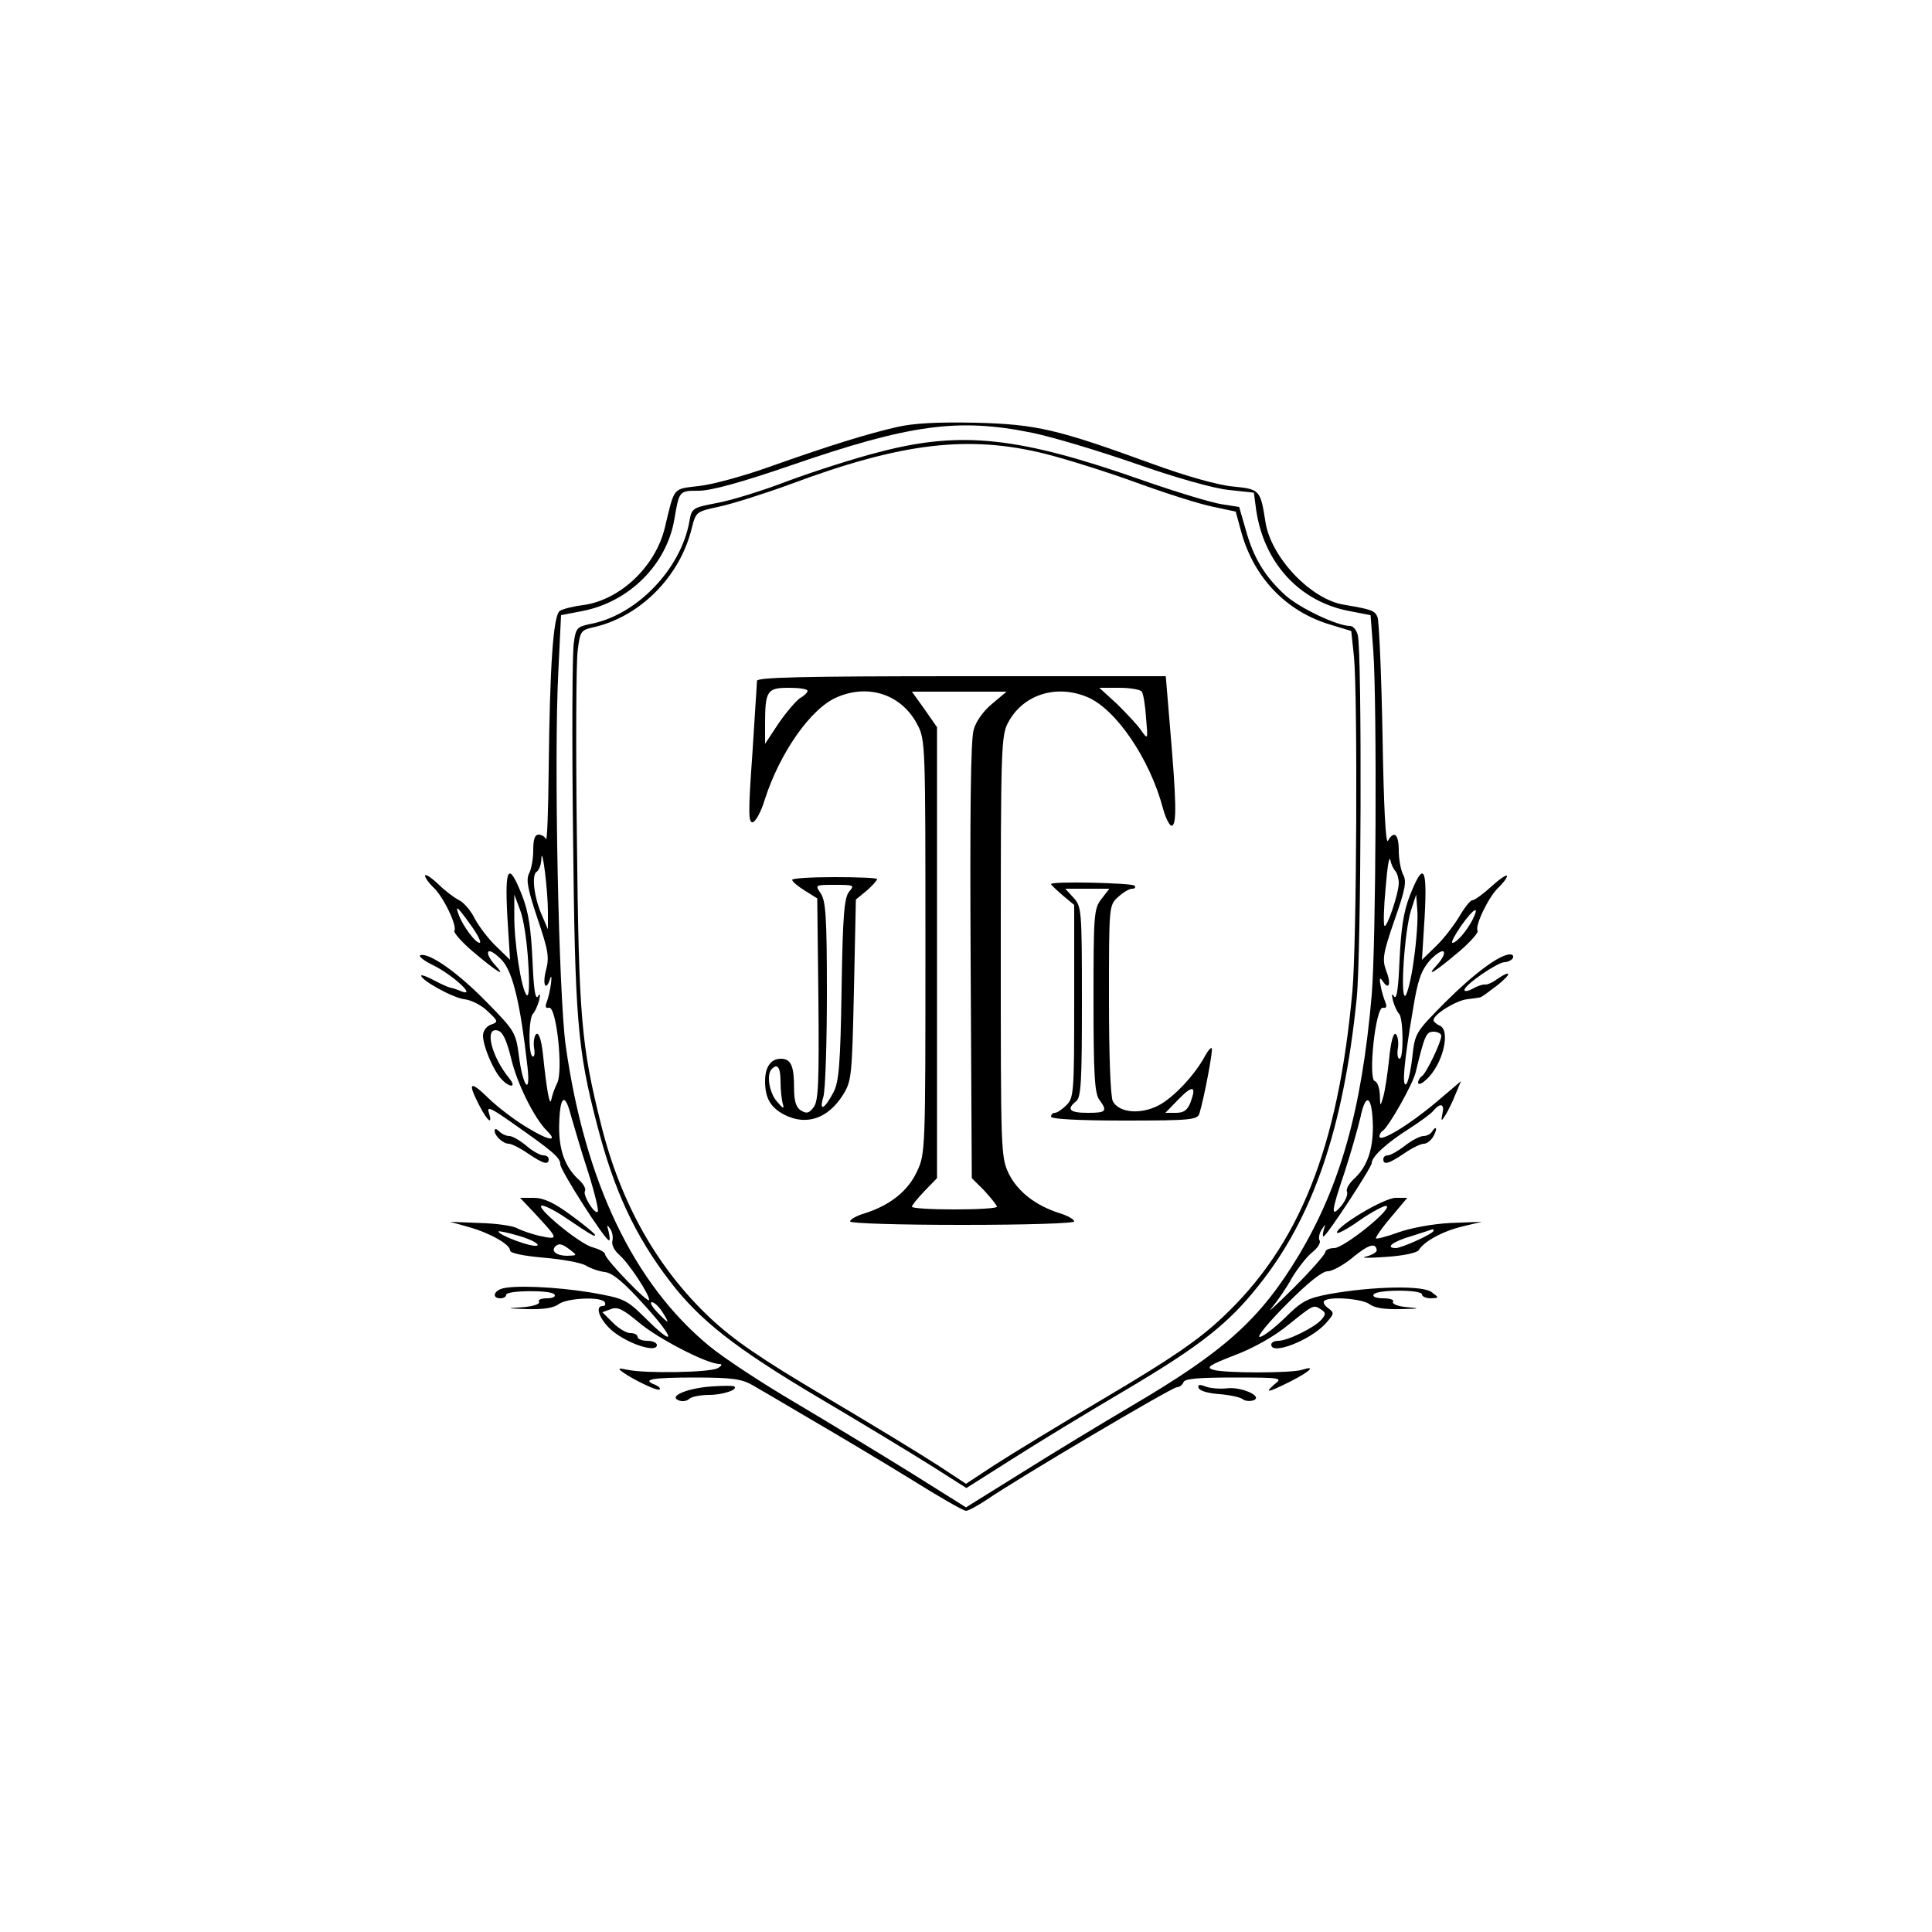 <?xml version="1.0" standalone="no"?>
<!DOCTYPE svg PUBLIC "-//W3C//DTD SVG 20010904//EN"
 "http://www.w3.org/TR/2001/REC-SVG-20010904/DTD/svg10.dtd">
<svg version="1.0" xmlns="http://www.w3.org/2000/svg"
 width="500pt" height="500pt" viewBox="0 0 500 500"
 preserveAspectRatio="xMidYMid meet">

<g transform="translate(0,500) scale(0.1,-0.1)"
fill="#000000" stroke="none">
<path d="M2322 3895 c-75 -17 -176 -48 -336 -105 -65 -23 -146 -45 -179 -48
-66 -8 -61 -1 -86 -106 -24 -102 -116 -189 -212 -202 -25 -3 -53 -10 -60 -15
-17 -10 -26 -138 -29 -409 -1 -107 -4 -189 -7 -182 -2 6 -11 12 -19 12 -10 0
-14 -12 -14 -41 0 -22 -5 -49 -11 -60 -8 -16 -3 -41 22 -116 28 -83 31 -100
22 -134 -10 -38 0 -57 11 -21 3 9 4 4 2 -13 -2 -16 -7 -38 -11 -48 -5 -13 -3
-17 6 -15 19 4 37 -163 21 -195 -6 -12 -13 -31 -15 -42 -4 -22 -12 21 -22 118
-4 35 -10 55 -17 51 -5 -4 -8 -19 -6 -35 3 -15 1 -26 -4 -23 -11 7 -10 98 1
110 5 5 12 20 16 34 4 17 3 21 -3 11 -7 -9 -11 22 -14 95 -4 81 -10 124 -27
167 -35 89 -45 74 -38 -55 l7 -112 -36 35 c-20 19 -44 51 -55 71 -10 21 -29
43 -42 49 -12 6 -37 25 -54 42 -18 17 -33 26 -33 21 0 -6 10 -19 21 -30 25
-22 63 -100 55 -113 -3 -4 18 -28 47 -53 64 -54 90 -70 58 -35 -14 15 -21 30
-17 34 4 5 20 -6 36 -23 28 -32 47 -114 65 -274 9 -78 -12 -53 -22 27 -8 60
-10 65 -83 139 -75 77 -149 129 -172 122 -6 -2 8 -14 33 -26 49 -24 113 -82
74 -68 -11 5 -24 9 -30 10 -5 1 -25 10 -42 19 -18 10 -33 15 -33 12 0 -12 83
-58 112 -61 18 -2 45 -16 60 -31 28 -26 28 -28 8 -35 -11 -4 -20 -16 -20 -28
0 -27 26 -89 47 -112 21 -23 41 -24 22 0 -48 58 -66 135 -31 125 13 -3 23 -24
35 -73 15 -64 60 -155 93 -187 29 -29 4 -25 -50 8 -31 18 -76 52 -101 76 -49
48 -56 43 -25 -17 22 -43 36 -53 25 -19 -6 17 7 11 62 -28 103 -72 123 -89
123 -106 0 -16 116 -197 126 -197 3 0 2 10 -1 23 -5 17 -4 19 4 7 6 -8 8 -22
6 -31 -3 -9 4 -24 16 -35 26 -22 79 -103 79 -118 0 -13 -114 105 -114 118 -1
6 -15 13 -32 18 -34 8 -154 108 -131 108 8 0 37 -15 63 -33 64 -43 74 -49 74
-43 0 3 -28 26 -62 51 -45 33 -71 45 -97 45 l-35 0 35 -37 c65 -70 66 -72 18
-62 -23 5 -51 15 -62 21 -12 6 -55 12 -97 13 l-75 3 46 -13 c55 -15 109 -45
109 -61 0 -7 32 -14 88 -19 48 -4 96 -13 108 -20 11 -7 33 -15 49 -17 20 -2
49 -26 103 -86 81 -89 82 -113 1 -32 -48 47 -54 50 -140 65 -91 15 -205 20
-233 9 -20 -8 -21 -24 -1 -24 8 0 15 4 15 9 0 12 117 13 125 1 4 -6 -5 -10
-20 -10 -14 0 -24 -4 -20 -9 3 -6 -16 -12 -42 -14 -45 -3 -44 -3 13 -5 40 -1
67 3 80 13 22 16 110 20 119 5 3 -6 1 -10 -5 -10 -25 0 -3 -46 35 -72 44 -31
105 -48 105 -29 0 6 -11 11 -25 11 -14 0 -25 5 -25 10 0 6 -8 10 -19 10 -10 0
-30 12 -45 27 l-27 27 22 8 c17 7 31 0 73 -35 47 -40 175 -107 208 -107 8 0 6
-5 -5 -11 -20 -11 -186 -14 -233 -4 -23 5 -26 4 -14 -5 29 -21 92 -51 97 -46
3 3 -2 8 -11 12 -37 14 -10 19 102 19 98 0 122 -4 150 -20 19 -11 89 -52 155
-91 67 -39 181 -107 254 -152 72 -45 136 -82 143 -82 6 0 30 13 54 29 77 53
479 291 492 291 7 0 14 6 17 13 3 9 38 12 131 12 122 0 126 -1 105 -17 -29
-25 -17 -22 41 7 51 26 67 42 30 30 -28 -9 -202 -9 -230 0 -20 6 -11 12 56 38
48 18 103 49 139 79 65 52 64 52 84 39 12 -8 13 -12 1 -26 -17 -20 -87 -55
-112 -55 -10 0 -18 -4 -18 -10 0 -28 100 11 140 54 23 26 24 28 8 40 -10 7
-15 16 -11 19 12 13 98 6 117 -8 13 -10 40 -14 80 -13 50 1 54 2 18 5 -23 2
-40 8 -37 14 4 5 -8 9 -25 9 -18 0 -29 4 -25 10 8 13 125 13 125 0 0 -5 10
-10 23 -10 22 1 22 1 2 16 -23 18 -153 15 -265 -5 -57 -11 -71 -18 -115 -62
-28 -27 -57 -49 -65 -49 -8 0 23 38 70 85 54 55 92 85 106 85 12 0 41 16 64
35 41 34 60 40 63 20 1 -5 -11 -13 -28 -17 -16 -4 6 -4 50 -1 48 3 83 11 87
18 13 22 62 49 113 61 l50 12 -80 -3 c-45 -2 -104 -13 -135 -24 -30 -11 -57
-18 -59 -16 -2 2 15 27 39 55 l42 50 -30 0 c-30 0 -152 -73 -152 -90 0 -5 27
9 59 32 32 22 64 39 69 37 18 -6 -110 -109 -135 -109 -13 0 -23 -5 -23 -10 0
-6 -37 -48 -82 -93 -45 -45 -71 -68 -57 -52 14 17 38 51 52 77 15 25 39 56 53
67 14 11 23 25 19 31 -3 5 -1 18 5 27 11 17 11 17 6 1 -3 -10 -3 -18 -1 -18 8
0 125 179 125 190 0 17 40 53 97 89 28 18 57 39 63 47 18 21 29 17 23 -8 -4
-20 -3 -21 7 -5 6 9 18 33 26 53 l15 36 -66 -56 c-69 -58 -145 -104 -145 -87
0 5 4 12 9 15 15 10 78 121 85 152 23 95 27 104 46 104 11 0 20 -5 20 -11 0
-16 -39 -97 -50 -104 -5 -3 -10 -11 -10 -17 0 -6 10 -3 21 8 43 38 65 129 34
140 -8 4 -15 10 -15 14 0 15 59 51 87 54 16 2 31 4 34 5 3 0 23 15 44 31 39
31 37 42 -2 15 -12 -9 -26 -14 -30 -13 -4 1 -18 -3 -30 -10 -13 -7 -23 -9 -23
-4 0 13 86 72 104 72 8 0 18 5 21 10 3 6 0 10 -7 10 -27 0 -94 -50 -169 -125
-76 -77 -77 -78 -84 -141 -4 -35 -11 -66 -16 -70 -11 -7 -6 55 18 195 12 75
21 99 43 125 16 17 32 28 36 23 4 -4 -3 -19 -17 -34 -32 -35 -6 -19 58 35 29
25 50 49 47 53 -8 13 30 91 55 113 11 11 21 23 21 29 0 5 -18 -7 -40 -27 -22
-20 -44 -36 -50 -36 -5 0 -20 -19 -34 -43 -14 -23 -41 -58 -60 -76 l-36 -35 7
112 c7 129 -3 144 -38 55 -17 -43 -23 -86 -27 -167 -3 -73 -7 -104 -14 -95 -6
10 -7 6 -3 -11 4 -14 11 -29 16 -34 11 -12 12 -116 1 -116 -5 0 -7 13 -4 29 2
16 -1 31 -6 35 -6 4 -13 -22 -17 -65 -4 -39 -11 -83 -15 -97 -8 -27 -8 -27 -9
5 -1 17 -6 33 -13 35 -18 6 2 194 21 190 9 -2 11 3 6 15 -4 10 -10 29 -12 43
-4 19 -2 22 6 10 16 -24 22 -6 8 29 -10 28 -8 43 22 130 28 79 32 101 22 118
-6 12 -11 40 -11 62 0 42 -12 53 -28 25 -6 -10 -11 91 -14 272 -3 159 -9 297
-13 307 -7 17 -16 20 -87 32 -86 14 -189 123 -203 214 -13 84 -15 85 -85 92
-40 4 -121 27 -209 59 -244 89 -298 102 -456 106 -97 2 -159 -1 -203 -11z
m349 -15 c54 -11 176 -48 271 -81 103 -36 199 -63 238 -67 l65 -7 6 -45 c20
-136 111 -236 239 -261 l57 -11 7 -91 c10 -142 7 -759 -4 -892 -26 -298 -81
-493 -189 -674 -99 -164 -190 -247 -430 -388 -80 -47 -210 -126 -288 -175
l-143 -89 -142 89 c-79 49 -214 131 -300 182 -87 51 -187 117 -223 147 -195
161 -321 423 -371 777 -18 130 -31 741 -19 969 l7 145 57 11 c120 24 216 120
236 236 13 75 12 75 63 75 32 0 109 21 237 65 310 107 435 124 626 85z m-1253
-1240 l0 -45 -15 35 c-21 47 -28 106 -14 114 6 4 12 19 12 34 2 37 17 -82 17
-138z m2193 106 c5 -6 9 -20 9 -31 0 -27 -31 -118 -37 -111 -3 3 -2 47 3 98 4
51 9 84 12 73 2 -11 8 -24 13 -29z m-2244 -236 c4 -62 2 -92 -4 -85 -14 13
-33 141 -32 207 l0 53 15 -40 c9 -22 18 -83 21 -135z m2292 7 c-6 -48 -17 -90
-22 -94 -14 -8 -2 170 15 222 l13 40 3 -40 c2 -22 -2 -80 -9 -128z m-2440 88
c18 -25 28 -45 22 -45 -11 0 -44 45 -54 73 -10 27 -3 21 32 -28z m2591 13
c-16 -30 -41 -58 -51 -58 -5 0 6 20 23 45 33 46 49 54 28 13z m-2288 -651 c17
-54 28 -100 25 -103 -8 -8 -40 44 -33 54 3 5 -4 18 -15 28 -36 32 -52 76 -52
136 1 80 14 95 30 33 8 -27 27 -94 45 -148z m2031 116 c0 -61 -16 -105 -51
-136 -11 -11 -19 -24 -16 -31 3 -7 -4 -24 -15 -37 -28 -33 -26 -15 9 88 16 49
34 113 41 142 14 68 31 54 32 -26z m-2162 -306 c-8 -8 -101 26 -101 36 0 2 25
-3 55 -12 30 -9 50 -20 46 -24z m2319 38 c0 -8 -81 -44 -97 -45 -30 0 -9 17
40 31 28 9 53 17 55 18 1 0 2 -1 2 -4z m-2234 -50 c18 -14 18 -14 -8 -15 -27
0 -43 12 -31 24 9 9 17 8 39 -9z m238 -160 c9 -14 15 -25 13 -25 -2 0 -14 11
-27 25 -13 14 -19 25 -13 25 6 0 18 -11 27 -25z"/>
<path d="M2275 3830 c-60 -15 -166 -49 -234 -74 -67 -26 -152 -52 -187 -58
-62 -12 -64 -13 -70 -48 -22 -123 -137 -243 -257 -265 -33 -7 -37 -10 -42 -49
-4 -24 -5 -245 -2 -492 5 -480 11 -559 62 -754 44 -171 98 -287 188 -405 78
-102 168 -173 387 -303 107 -63 237 -142 288 -174 l93 -59 117 74 c64 41 194
120 289 176 198 117 271 174 351 275 140 175 219 406 253 741 12 114 14 896 3
941 -3 13 -12 24 -20 24 -33 0 -130 46 -167 79 -53 48 -83 97 -103 170 l-17
59 -45 7 c-26 4 -116 31 -202 61 -323 114 -472 130 -685 74z m432 -5 c55 -14
160 -47 234 -74 74 -27 162 -55 196 -62 l61 -13 15 -55 c33 -117 116 -203 228
-237 l56 -17 7 -66 c10 -106 7 -746 -4 -866 -37 -407 -137 -658 -338 -846 -61
-57 -129 -104 -298 -204 -120 -71 -251 -151 -291 -177 l-73 -48 -73 48 c-40
26 -171 106 -291 177 -169 100 -237 147 -298 204 -136 128 -231 295 -282 499
-52 207 -58 278 -63 741 -3 238 -2 458 2 487 6 49 8 53 38 60 121 26 226 130
257 256 11 44 12 44 72 57 33 7 115 33 181 57 291 109 465 129 664 79z"/>
<path d="M1959 3238 c0 -7 -6 -93 -12 -191 -11 -151 -10 -177 1 -175 8 2 22
28 31 58 39 122 120 238 188 266 82 35 167 6 207 -71 21 -39 21 -52 21 -575 0
-527 0 -536 -22 -582 -23 -50 -69 -87 -135 -108 -21 -6 -38 -16 -38 -21 0 -5
120 -9 290 -9 170 0 290 4 290 9 0 5 -17 15 -37 21 -63 20 -109 56 -132 102
-21 44 -21 54 -21 589 0 511 1 546 19 579 38 72 124 100 205 66 74 -31 162
-160 196 -289 7 -26 18 -46 23 -44 13 4 11 67 -5 255 l-11 132 -528 0 c-416 0
-529 -3 -530 -12z m131 -26 c0 -4 -9 -13 -20 -19 -10 -7 -35 -36 -55 -65 l-35
-53 0 50 c0 87 5 95 61 95 27 0 49 -3 49 -8z m865 -2 c4 -6 9 -36 11 -68 5
-57 5 -57 -13 -32 -9 14 -38 44 -62 68 l-46 42 52 0 c29 0 55 -5 58 -10z
m-387 -31 c-22 -18 -42 -45 -48 -67 -8 -25 -10 -217 -8 -599 l3 -562 33 -33
c17 -19 32 -37 32 -41 0 -4 -49 -7 -110 -7 -60 0 -110 3 -110 7 0 4 15 22 33
41 l32 33 0 584 0 583 -32 46 -33 46 122 0 123 0 -37 -31z"/>
<path d="M2050 2723 c1 -5 15 -17 33 -28 l32 -20 3 -261 c2 -215 0 -263 -12
-279 -12 -16 -18 -18 -33 -9 -13 8 -18 24 -18 60 0 55 -8 74 -34 74 -26 0 -41
-21 -41 -58 0 -44 14 -68 50 -87 57 -29 113 -10 152 52 22 36 23 48 28 271 l5
234 28 23 c15 13 27 27 27 30 0 3 -49 5 -110 5 -60 0 -110 -3 -110 -7z m148
-30 c-13 -15 -17 -59 -20 -253 -3 -196 -7 -240 -21 -267 -24 -45 -38 -51 -26
-11 5 18 9 139 9 268 0 197 -3 239 -16 258 -15 22 -15 22 37 22 49 0 51 -1 37
-17z m-178 -492 c0 -22 3 -48 6 -58 4 -14 1 -13 -15 6 -20 22 -28 70 -14 84
15 16 23 5 23 -32z"/>
<path d="M2720 2712 c0 -2 14 -15 30 -29 l30 -25 0 -249 c0 -236 -1 -250 -20
-269 -11 -11 -24 -20 -30 -20 -5 0 -10 -4 -10 -10 0 -6 70 -10 189 -10 172 0
190 2 195 18 12 39 36 165 32 169 -2 3 -10 -6 -17 -19 -25 -48 -82 -109 -121
-129 -47 -24 -102 -19 -118 11 -6 11 -10 117 -10 263 0 242 0 244 23 265 13
12 29 22 37 22 7 0 10 3 6 8 -8 7 -216 12 -216 4z m131 -38 c-20 -25 -21 -39
-21 -263 0 -193 3 -241 15 -257 22 -30 18 -34 -30 -34 -47 0 -56 9 -30 30 13
10 15 52 15 258 0 239 -1 246 -22 269 l-21 23 57 0 57 0 -20 -26z m230 -527
c-8 -20 -17 -27 -38 -27 l-27 0 34 35 c37 38 47 35 31 -8z"/>
<path d="M1280 2074 c0 -14 22 -34 37 -34 6 0 29 -11 49 -25 40 -27 54 -31 54
-15 0 6 -6 10 -14 10 -8 0 -28 11 -44 25 -17 14 -36 25 -44 25 -8 0 -19 5 -26
12 -7 7 -12 8 -12 2z"/>
<path d="M3705 2070 c-3 -5 -13 -10 -21 -10 -9 0 -30 -11 -48 -25 -18 -14 -38
-25 -44 -25 -7 0 -12 -4 -12 -10 0 -16 14 -12 54 15 20 14 43 25 51 25 8 0 19
9 25 20 11 20 7 29 -5 10z"/>
<path d="M1843 1412 c-62 -4 -114 -25 -87 -36 10 -4 22 -2 28 4 5 5 28 10 51
10 36 0 77 14 65 22 -3 2 -29 2 -57 0z"/>
<path d="M3102 1408 c3 -8 26 -14 54 -16 26 -2 54 -8 60 -13 6 -5 19 -6 28 -3
26 10 -32 36 -69 31 -16 -2 -41 0 -53 4 -18 7 -23 6 -20 -3z"/>
</g>
</svg>
